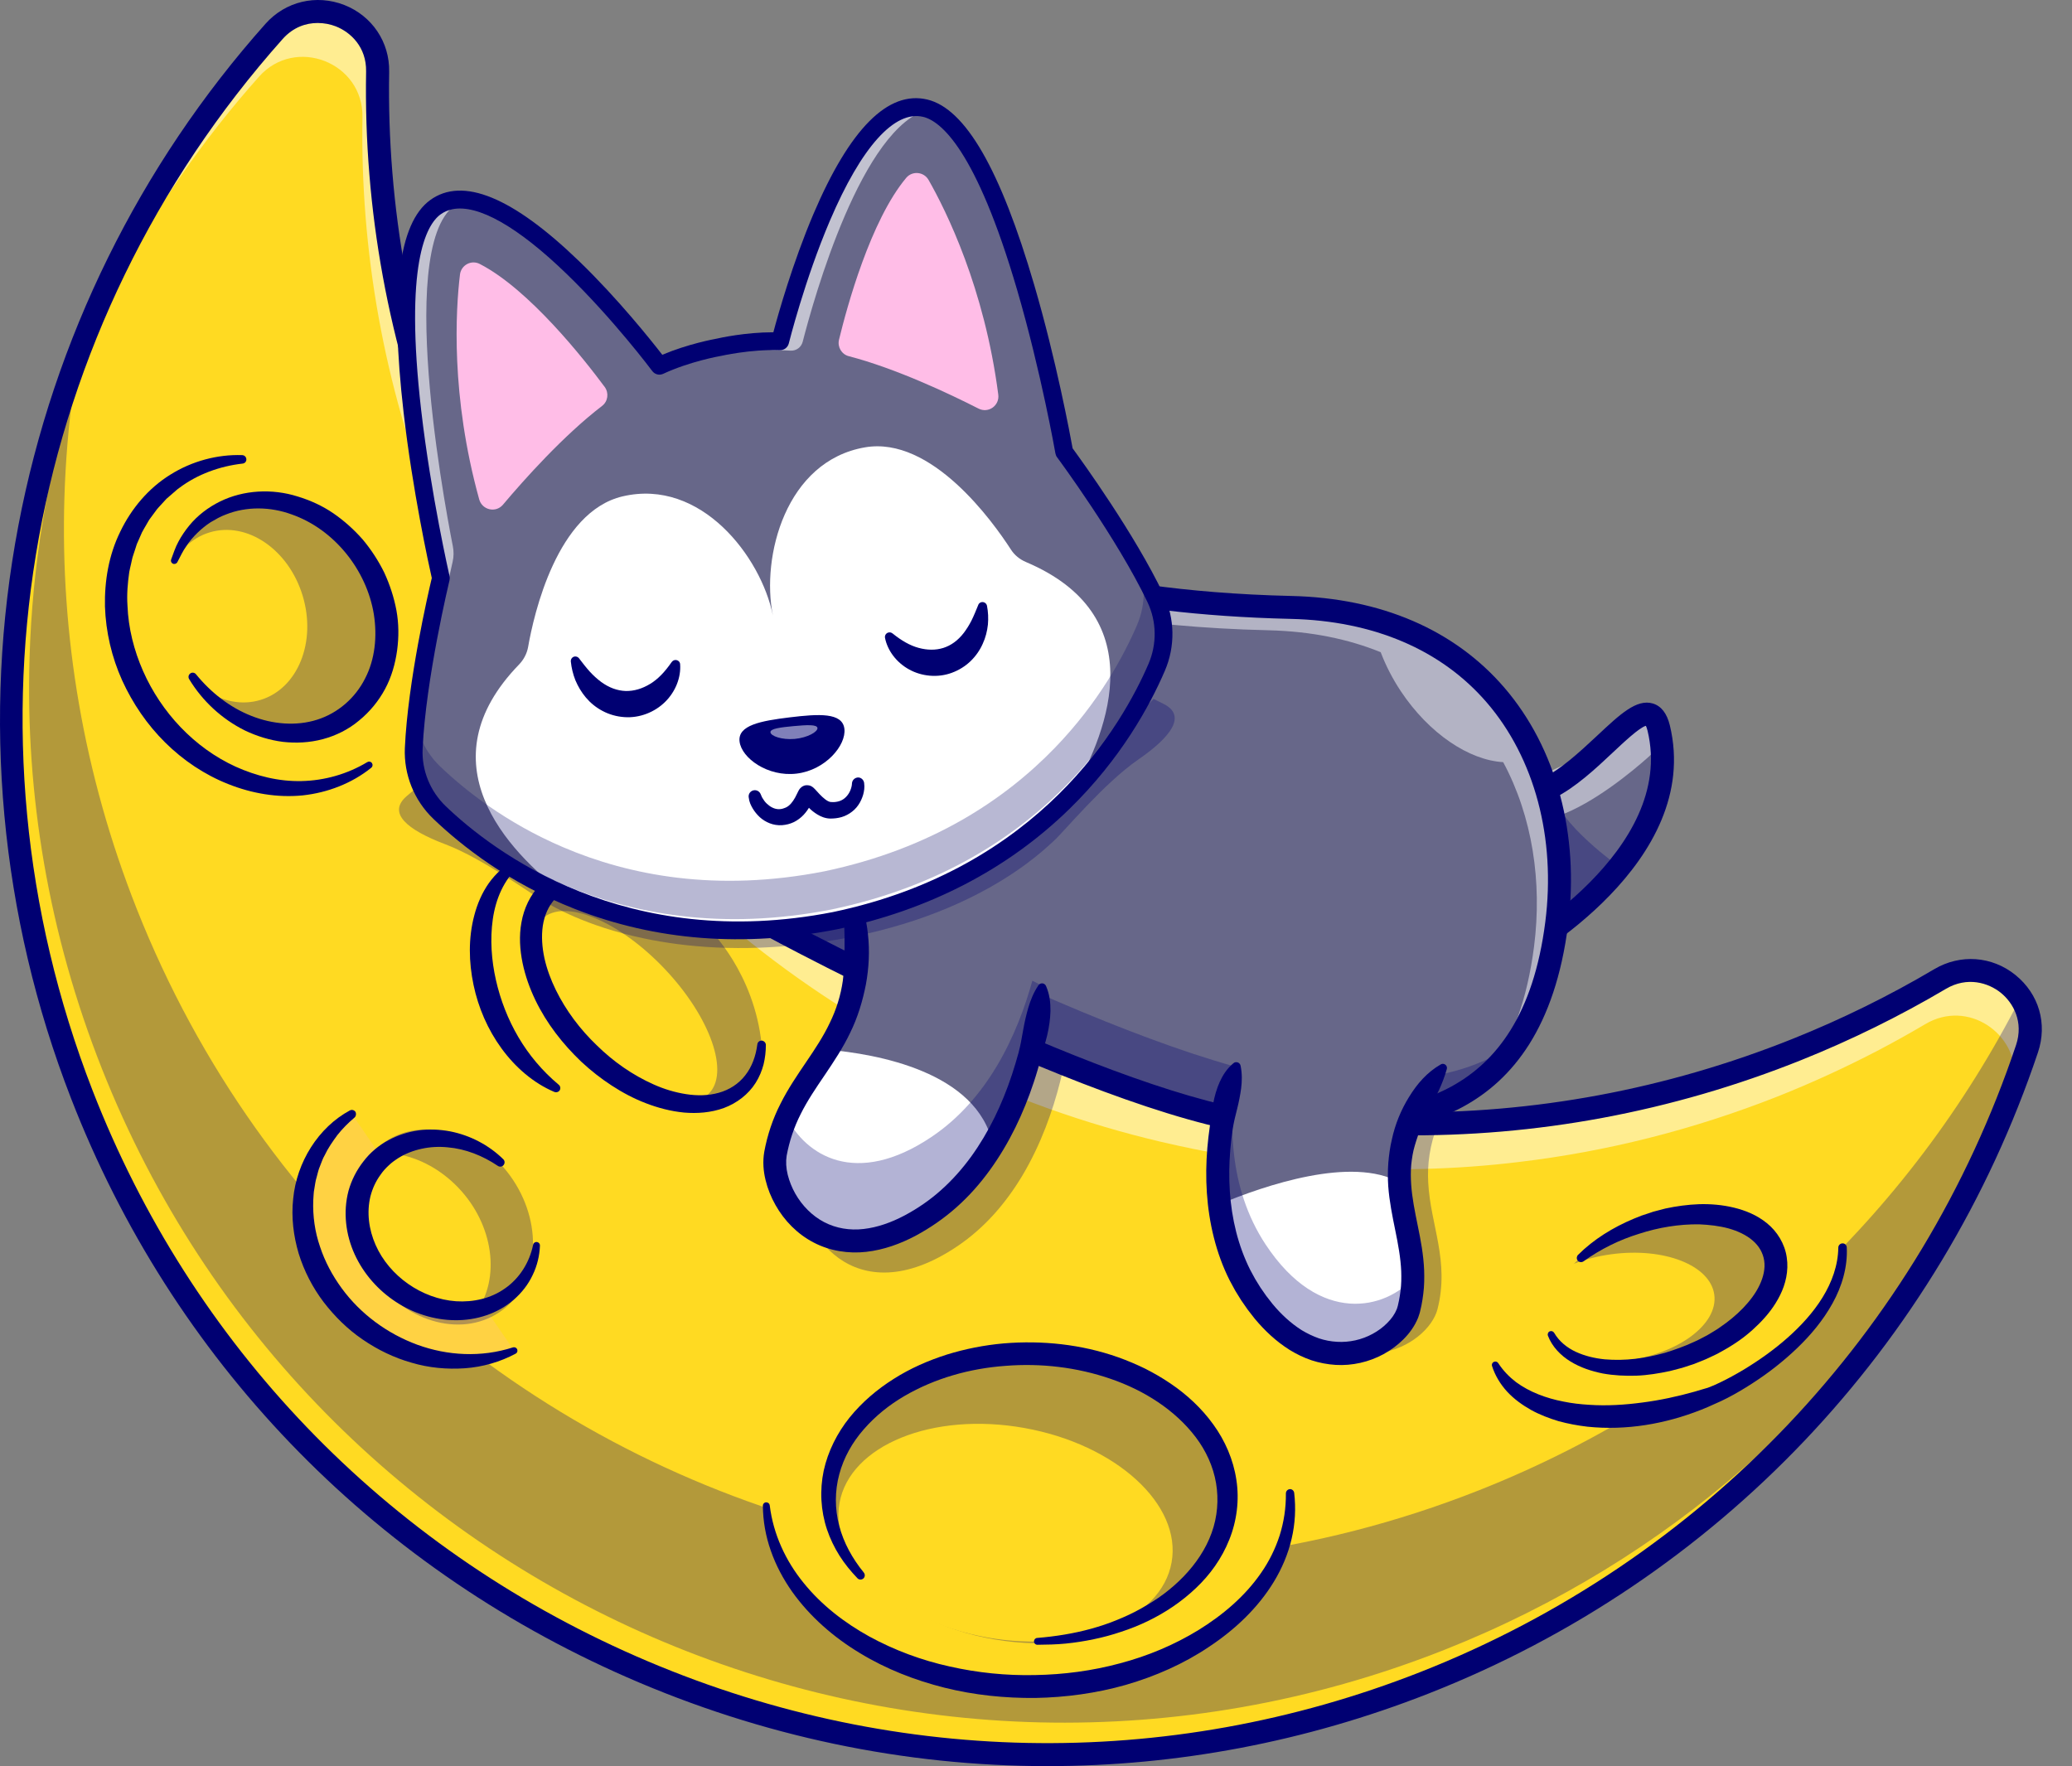<svg width="61" height="52" viewBox="0 0 61 52" fill="none" xmlns="http://www.w3.org/2000/svg">
<rect x="0" y="0" width="61" height="52" fill="#808080" stroke="none"/>
<path d="M43.914 23.273C44.29 24.757 44.526 26.449 44.43 28.255C45.592 27.528 49.636 24.726 48.835 21.427C48.434 19.771 45.85 23.677 43.914 23.273Z" fill="#676789"/>
<g opacity="0.5">
<path d="M48.659 22.17C48.659 22.17 44.923 25.708 44.039 23.381C44.039 23.381 47.67 21.994 48.354 21.039C48.352 21.039 48.584 21.302 48.659 22.17Z" fill="white"/>
</g>
<path d="M44.564 28.466C44.445 28.466 44.328 28.403 44.267 28.29C44.177 28.127 44.238 27.92 44.401 27.83C44.451 27.803 49.364 25.058 48.503 21.51C48.484 21.437 48.467 21.393 48.455 21.37C48.262 21.422 47.798 21.859 47.484 22.154C46.479 23.099 45.101 24.393 43.797 23.381C43.648 23.266 43.623 23.053 43.736 22.907C43.851 22.758 44.064 22.733 44.21 22.846C44.996 23.454 45.908 22.706 47.02 21.661C47.694 21.029 48.181 20.571 48.66 20.713C48.906 20.787 49.073 21.002 49.159 21.351C50.142 25.401 44.946 28.303 44.725 28.424C44.675 28.451 44.62 28.466 44.564 28.466Z" fill="#000072"/>
<g opacity="0.3">
<path d="M47.459 25.359C47.459 25.359 45.128 23.626 45.925 23.007C45.925 23.007 44.551 23.917 43.744 22.984L44.536 27.891C44.539 27.891 46.679 26.714 47.459 25.359Z" fill="#000072"/>
</g>
<path d="M59.671 30.885C56.913 39.099 50.683 46.086 41.998 49.523C26.36 55.708 8.664 48.043 2.48 32.403C0.907 28.43 0.23 24.324 0.351 20.308C0.489 15.656 1.698 11.125 3.828 7.061C4.982 4.859 6.404 2.794 8.072 0.92C9.145 -0.284 11.146 0.5 11.118 2.112C11.052 6.009 11.735 9.982 13.257 13.831C13.711 14.974 14.223 16.076 14.794 17.132C16.301 19.925 18.204 22.405 20.401 24.527C22.011 26.082 23.78 27.445 25.668 28.599C25.762 28.656 25.854 28.715 25.948 28.769C25.992 28.796 26.036 28.821 26.08 28.846C26.142 28.884 26.203 28.919 26.266 28.955C26.56 29.126 26.859 29.294 27.16 29.455C28.503 30.176 29.899 30.795 31.334 31.309C32.416 31.696 33.523 32.022 34.645 32.285C34.95 32.356 35.256 32.423 35.563 32.486C36 32.574 36.439 32.653 36.88 32.722C38.674 33.005 40.499 33.126 42.337 33.08C43.278 33.057 44.223 32.99 45.168 32.875C47.718 32.572 50.273 31.936 52.776 30.947C53.779 30.55 54.754 30.103 55.69 29.616C56.18 29.36 56.66 29.093 57.131 28.815C58.525 27.991 60.188 29.35 59.671 30.885Z" fill="#FFDA22"/>
<g opacity="0.5">
<path d="M57.133 28.707C56.663 28.986 56.182 29.253 55.693 29.508C54.756 29.997 53.782 30.443 52.778 30.84C50.276 31.831 47.721 32.465 45.17 32.768C44.225 32.881 43.28 32.95 42.339 32.973C40.501 33.019 38.674 32.897 36.882 32.615C36.441 32.546 36.002 32.469 35.565 32.379C35.258 32.316 34.953 32.249 34.647 32.178C33.525 31.915 32.419 31.588 31.336 31.202C29.901 30.689 28.505 30.069 27.163 29.347C26.862 29.186 26.563 29.019 26.268 28.848C26.205 28.812 26.145 28.776 26.082 28.739C26.038 28.714 25.994 28.687 25.95 28.662C25.856 28.605 25.762 28.549 25.67 28.492C23.782 27.338 22.013 25.975 20.403 24.419C18.202 22.297 16.301 19.818 14.792 17.025C14.221 15.969 13.707 14.867 13.255 13.723C11.733 9.874 11.05 5.9 11.116 2.003C11.146 0.391 9.145 -0.393 8.07 0.811C6.4 2.684 4.978 4.75 3.826 6.952C2.839 8.837 2.053 10.823 1.476 12.874C1.992 11.334 2.628 9.837 3.381 8.398C4.535 6.195 5.956 4.131 7.625 2.258C8.697 1.054 10.698 1.838 10.671 3.45C10.604 7.347 11.288 11.319 12.81 15.168C13.264 16.312 13.776 17.413 14.347 18.469C15.854 21.262 17.756 23.742 19.954 25.864C21.564 27.42 23.332 28.783 25.22 29.937C25.314 29.993 25.406 30.052 25.5 30.106C25.544 30.133 25.588 30.159 25.632 30.184C25.695 30.221 25.756 30.257 25.818 30.292C26.113 30.464 26.412 30.631 26.713 30.792C28.055 31.513 29.452 32.132 30.886 32.646C31.969 33.033 33.075 33.359 34.198 33.623C34.503 33.694 34.808 33.761 35.116 33.824C35.553 33.913 35.992 33.991 36.433 34.06C38.227 34.342 40.052 34.463 41.89 34.417C42.831 34.394 43.776 34.327 44.721 34.212C47.271 33.909 49.826 33.274 52.329 32.285C53.332 31.887 54.306 31.44 55.243 30.953C55.732 30.698 56.213 30.43 56.684 30.152C57.936 29.41 59.406 30.434 59.314 31.764C59.437 31.436 59.556 31.108 59.667 30.775C60.188 29.241 58.526 27.882 57.133 28.707Z" fill="white"/>
</g>
<g opacity="0.3">
<path d="M22.423 30.76C22.473 31.268 22.212 31.713 21.869 32.033C20.838 32.989 18.731 32.455 17.165 30.841C15.597 29.227 15.164 27.143 16.195 26.185C17.226 25.23 19.333 25.763 20.899 27.377C20.897 27.377 22.21 28.646 22.423 30.76Z" fill="#000072"/>
</g>
<g opacity="0.3">
<path d="M59.485 29.374C56.236 35.761 50.733 41.034 43.545 43.877C41.108 44.841 38.62 45.468 36.134 45.782C36.194 45.621 36.243 45.456 36.276 45.284C36.738 42.949 34.465 40.661 31.2 40.176C27.932 39.691 24.911 41.193 24.447 43.53C24.349 44.023 24.374 44.515 24.503 44.985C15.501 42.579 7.715 36.087 4.025 26.758C2.452 22.784 1.775 18.677 1.896 14.661C1.928 13.589 2.018 12.525 2.16 11.469C1.39 14.015 0.949 16.671 0.87 19.365C0.748 23.382 1.426 27.488 2.998 31.46C9.182 47.099 26.878 54.763 42.517 48.579C49.159 45.951 54.359 41.249 57.675 35.508C58.465 34.023 59.132 32.476 59.667 30.881C59.859 30.325 59.759 29.788 59.485 29.374Z" fill="#000072"/>
</g>
<path d="M30.838 52C26.634 52 22.431 51.126 18.453 49.382C10.88 46.064 5.07 40.014 2.093 32.343C0.002 26.959 -0.535 21.128 0.54 15.479C1.585 9.981 4.102 4.869 7.819 0.698C8.405 0.041 9.312 -0.174 10.134 0.146C10.953 0.466 11.474 1.239 11.457 2.115C11.388 6.096 12.103 10.006 13.586 13.74C16.552 21.214 22.273 27.085 29.692 30.275C37.114 33.466 45.314 33.575 52.78 30.585C54.221 30.008 55.622 29.318 56.947 28.534C57.71 28.082 58.647 28.149 59.335 28.707C60.027 29.268 60.282 30.14 59.998 30.986C57.091 39.644 50.556 46.524 42.063 49.861C38.43 51.289 34.633 52 30.838 52ZM9.352 0.677C9.005 0.677 8.631 0.802 8.323 1.147C0.755 9.642 -1.39 21.503 2.722 32.098C5.635 39.6 11.317 45.519 18.725 48.764C26.128 52.008 34.33 52.173 41.815 49.23C50.119 45.964 56.512 39.236 59.353 30.769C59.581 30.087 59.272 29.529 58.906 29.232C58.536 28.933 57.915 28.745 57.288 29.115C55.933 29.916 54.501 30.622 53.029 31.212C45.396 34.271 37.012 34.16 29.423 30.896C21.836 27.635 15.986 21.63 12.954 13.989C11.438 10.171 10.707 6.174 10.778 2.103C10.79 1.386 10.324 0.947 9.883 0.775C9.728 0.715 9.544 0.677 9.352 0.677Z" fill="#000072"/>
<g opacity="0.3">
<path d="M10.058 21.005C11.405 20.111 11.648 18.107 10.6 16.528C9.553 14.949 7.611 14.394 6.264 15.288C4.918 16.182 4.675 18.186 5.723 19.765C6.77 21.344 8.711 21.899 10.058 21.005Z" fill="#000072"/>
</g>
<path d="M20.854 32.212C21.495 31.605 20.922 29.957 19.572 28.531C18.223 27.105 16.609 26.442 15.967 27.049C15.326 27.656 15.899 29.304 17.249 30.73C18.598 32.156 20.212 32.819 20.854 32.212Z" fill="#FFDA22"/>
<path d="M22.547 30.767C22.547 30.955 22.526 31.147 22.48 31.337C22.431 31.526 22.354 31.712 22.247 31.881C22.034 32.222 21.689 32.483 21.311 32.623C20.93 32.761 20.525 32.79 20.138 32.757C19.749 32.719 19.375 32.621 19.017 32.483C18.66 32.347 18.323 32.167 18.006 31.96C17.688 31.753 17.391 31.519 17.113 31.26C16.567 30.739 16.093 30.135 15.76 29.443C15.595 29.098 15.463 28.732 15.384 28.35C15.306 27.967 15.277 27.561 15.352 27.156C15.423 26.752 15.607 26.347 15.911 26.042C16.209 25.734 16.615 25.55 17.015 25.483C17.416 25.416 17.815 25.442 18.187 25.529C18.562 25.615 18.917 25.753 19.25 25.924C19.914 26.274 20.493 26.752 20.968 27.308C21.004 27.35 20.999 27.415 20.958 27.451C20.918 27.484 20.861 27.482 20.824 27.449C20.295 26.976 19.707 26.575 19.07 26.307C18.752 26.173 18.424 26.069 18.091 26.019C17.761 25.966 17.426 25.962 17.121 26.031C16.814 26.098 16.544 26.249 16.345 26.462C16.145 26.675 16.026 26.955 15.98 27.261C15.936 27.566 15.959 27.892 16.028 28.212C16.099 28.532 16.216 28.847 16.364 29.148C16.661 29.753 17.077 30.307 17.571 30.779C18.058 31.258 18.626 31.655 19.243 31.929C19.55 32.067 19.875 32.165 20.201 32.215C20.527 32.266 20.857 32.261 21.163 32.174C21.466 32.09 21.742 31.916 21.938 31.663C22.137 31.413 22.252 31.091 22.296 30.75V30.748C22.304 30.679 22.367 30.631 22.436 30.639C22.5 30.652 22.547 30.706 22.547 30.767Z" fill="#000072"/>
<path d="M16.32 32.15C15.699 31.887 15.164 31.418 14.763 30.866C14.359 30.312 14.081 29.668 13.941 28.999C13.801 28.33 13.784 27.624 13.964 26.948C14.052 26.612 14.192 26.284 14.395 25.997C14.6 25.713 14.867 25.468 15.179 25.322C15.229 25.299 15.29 25.32 15.315 25.372C15.333 25.414 15.323 25.462 15.29 25.491L15.287 25.493C14.825 25.909 14.593 26.476 14.508 27.065C14.424 27.657 14.468 28.268 14.6 28.855C14.733 29.445 14.955 30.015 15.262 30.538C15.57 31.061 15.965 31.533 16.448 31.937L16.45 31.939C16.504 31.983 16.511 32.064 16.467 32.117C16.431 32.158 16.37 32.171 16.32 32.15Z" fill="#000072"/>
<path d="M7.669 20.608C8.769 20.274 9.324 18.898 8.909 17.536C8.495 16.174 7.268 15.341 6.169 15.676C5.07 16.01 4.514 17.385 4.929 18.747C5.343 20.11 6.57 20.943 7.669 20.608Z" fill="#FFDA22"/>
<path d="M10.364 32.805C10.128 32.964 9.912 33.156 9.72 33.377C8.363 34.946 8.746 37.45 10.577 38.97C11.953 40.112 13.753 40.375 15.137 39.769" fill="#FFD243"/>
<path d="M10.435 32.906C10.249 33.063 10.082 33.232 9.933 33.419C9.793 33.611 9.657 33.803 9.559 34.014C9.498 34.115 9.465 34.228 9.421 34.334C9.373 34.439 9.352 34.556 9.321 34.664C9.285 34.773 9.275 34.89 9.254 35.003C9.229 35.116 9.233 35.233 9.222 35.346C9.206 35.806 9.27 36.268 9.421 36.705C9.565 37.144 9.787 37.558 10.061 37.932C10.611 38.685 11.399 39.266 12.283 39.592C13.17 39.916 14.165 39.973 15.099 39.672H15.101C15.154 39.655 15.212 39.684 15.229 39.737C15.244 39.785 15.223 39.835 15.181 39.856C14.725 40.1 14.209 40.249 13.684 40.286C13.159 40.322 12.622 40.274 12.114 40.121C11.602 39.977 11.117 39.741 10.678 39.44C10.236 39.139 9.85 38.758 9.525 38.334C9.201 37.905 8.951 37.42 8.792 36.904C8.639 36.387 8.572 35.837 8.631 35.298C8.733 34.217 9.373 33.193 10.299 32.695C10.36 32.662 10.437 32.685 10.47 32.745C10.493 32.804 10.479 32.869 10.435 32.906Z" fill="#000072"/>
<path d="M45.373 36.708C46.004 36.164 46.809 35.681 47.737 35.32C50.522 34.23 53.37 34.642 54.099 36.24C54.829 37.837 53.163 40.013 50.378 41.103C47.593 42.192 44.745 41.78 44.016 40.183" fill="#FFDA22"/>
<path d="M54.369 36.727C54.398 37.301 54.227 37.876 53.951 38.372C53.675 38.872 53.309 39.309 52.904 39.697C52.498 40.086 52.055 40.431 51.584 40.734C51.348 40.887 51.108 41.029 50.857 41.159C50.731 41.224 50.602 41.286 50.466 41.343C50.338 41.401 50.211 41.46 50.077 41.51C49.029 41.924 47.88 42.125 46.734 42.006C46.447 41.972 46.163 41.92 45.883 41.843C45.605 41.759 45.329 41.654 45.072 41.512C44.817 41.368 44.572 41.192 44.371 40.975C44.171 40.757 44.014 40.498 43.926 40.22C43.909 40.166 43.939 40.109 43.993 40.093C44.037 40.078 44.085 40.097 44.108 40.134L44.11 40.136C44.252 40.356 44.432 40.54 44.631 40.693C44.834 40.841 45.057 40.962 45.291 41.054C45.526 41.148 45.772 41.217 46.025 41.266C46.276 41.318 46.533 41.347 46.79 41.362C47.307 41.397 47.83 41.364 48.348 41.295C48.868 41.228 49.385 41.117 49.895 40.973C50.023 40.937 50.148 40.895 50.278 40.86C50.395 40.818 50.514 40.764 50.633 40.707C50.869 40.594 51.103 40.465 51.331 40.329C51.787 40.053 52.224 39.743 52.621 39.392C53.019 39.039 53.38 38.648 53.656 38.2C53.93 37.757 54.114 37.253 54.12 36.733C54.12 36.664 54.179 36.607 54.248 36.609C54.313 36.607 54.367 36.662 54.369 36.727Z" fill="#000072"/>
<path d="M36.744 41.186C37.466 41.988 37.911 42.935 37.978 43.96C38.097 45.814 36.945 47.389 35.076 48.459C33.849 49.162 32.314 49.601 30.629 49.651C26.372 49.783 22.759 47.399 22.561 44.326C22.488 43.182 22.895 42.105 23.659 41.196C24.944 39.663 27.238 38.716 29.912 38.633" fill="#FFDA22"/>
<path d="M38.101 43.955C38.154 44.402 38.13 44.862 38.026 45.305C37.923 45.751 37.742 46.177 37.505 46.568C37.029 47.352 36.347 47.988 35.597 48.485C34.848 48.991 34.008 49.357 33.144 49.608C32.276 49.855 31.378 49.976 30.481 49.993C29.582 50.001 28.68 49.909 27.807 49.691C26.935 49.472 26.086 49.142 25.314 48.671C24.543 48.207 23.845 47.601 23.318 46.861C23.058 46.491 22.841 46.085 22.693 45.658C22.542 45.232 22.463 44.782 22.459 44.335C22.459 44.279 22.502 44.233 22.559 44.233C22.611 44.233 22.655 44.27 22.661 44.32V44.322C22.764 45.169 23.13 45.958 23.659 46.606C24.185 47.258 24.863 47.781 25.597 48.186C26.335 48.588 27.133 48.885 27.957 49.066C28.779 49.252 29.625 49.338 30.47 49.319C31.315 49.305 32.157 49.194 32.971 48.974C33.786 48.759 34.566 48.433 35.283 47.994C35.996 47.553 36.648 47.003 37.121 46.319C37.359 45.98 37.545 45.604 37.673 45.209C37.798 44.812 37.861 44.394 37.857 43.971C37.857 43.902 37.911 43.846 37.98 43.844C38.041 43.844 38.093 43.892 38.101 43.955Z" fill="#000072"/>
<path d="M5.77 19.852C6.212 20.395 6.772 20.832 7.403 21.079C8.028 21.328 8.725 21.384 9.337 21.19C9.95 20.997 10.46 20.548 10.746 19.981C11.043 19.413 11.108 18.731 11.006 18.085C10.794 16.787 9.845 15.587 8.587 15.146C7.964 14.918 7.263 14.903 6.646 15.15C6.49 15.206 6.345 15.292 6.201 15.376C6.061 15.467 5.929 15.574 5.808 15.693C5.687 15.812 5.578 15.944 5.482 16.086C5.38 16.226 5.311 16.385 5.227 16.54L5.221 16.552C5.193 16.601 5.133 16.619 5.085 16.594C5.039 16.569 5.02 16.517 5.039 16.471C5.106 16.297 5.16 16.116 5.252 15.95C5.34 15.783 5.449 15.624 5.57 15.476C5.812 15.179 6.128 14.938 6.475 14.767C7.175 14.422 8.018 14.382 8.76 14.617C9.132 14.729 9.492 14.893 9.812 15.112C10.132 15.332 10.422 15.593 10.68 15.886C10.928 16.183 11.142 16.511 11.313 16.86C11.476 17.213 11.599 17.587 11.671 17.972C11.742 18.359 11.744 18.758 11.691 19.149C11.637 19.54 11.528 19.931 11.336 20.287C11.146 20.642 10.884 20.96 10.571 21.215C10.261 21.476 9.891 21.66 9.505 21.763C9.116 21.867 8.714 21.886 8.325 21.842C7.936 21.792 7.562 21.675 7.215 21.51C6.525 21.169 5.952 20.631 5.568 19.994C5.532 19.935 5.551 19.858 5.612 19.822C5.662 19.791 5.731 19.804 5.77 19.852Z" fill="#000072"/>
<path d="M7.144 13.649C6.463 13.727 5.812 13.965 5.281 14.364C5.212 14.41 5.154 14.469 5.089 14.523L4.903 14.684L4.736 14.866C4.681 14.927 4.623 14.985 4.577 15.054L4.43 15.253C4.378 15.316 4.345 15.393 4.301 15.462C4.261 15.533 4.217 15.602 4.18 15.675L4.081 15.901L4.031 16.014C4.016 16.052 4.006 16.091 3.993 16.131L3.916 16.365C3.889 16.442 3.878 16.524 3.858 16.604C3.841 16.685 3.818 16.762 3.805 16.844C3.759 17.17 3.73 17.5 3.753 17.831C3.778 18.491 3.943 19.146 4.211 19.756C4.748 20.973 5.718 22.016 6.937 22.573C7.544 22.846 8.208 23.014 8.882 22.997C9.553 22.982 10.222 22.794 10.813 22.439H10.816C10.864 22.409 10.926 22.426 10.954 22.474C10.981 22.518 10.968 22.575 10.931 22.604C10.364 23.062 9.647 23.34 8.907 23.419C8.164 23.492 7.41 23.361 6.718 23.085C6.024 22.811 5.392 22.386 4.863 21.862C4.332 21.337 3.906 20.712 3.596 20.032C3.289 19.351 3.115 18.606 3.09 17.856C3.074 17.105 3.203 16.34 3.538 15.659C3.864 14.977 4.372 14.373 5.014 13.976C5.651 13.576 6.402 13.375 7.132 13.4C7.201 13.403 7.255 13.461 7.253 13.53C7.253 13.593 7.205 13.643 7.144 13.649Z" fill="#000072"/>
<g opacity="0.3">
<path d="M14.691 38.643C15.842 37.879 16.028 36.132 15.105 34.742C14.183 33.352 12.501 32.844 11.35 33.608C10.198 34.373 10.012 36.119 10.935 37.509C11.857 38.9 13.539 39.407 14.691 38.643Z" fill="#000072"/>
</g>
<path d="M14.131 38.458C13.318 38.824 12.248 38.629 11.413 37.881C10.305 36.883 10.04 35.282 10.822 34.301C10.932 34.163 11.058 34.044 11.196 33.946C11.902 33.929 12.662 34.209 13.297 34.78C14.424 35.792 14.761 37.373 14.131 38.458Z" fill="#FFDA22"/>
<path d="M14.658 34.328C14.209 34.025 13.7 33.825 13.182 33.781C12.925 33.755 12.666 33.768 12.419 33.822C12.172 33.875 11.938 33.965 11.731 34.094C11.681 34.13 11.629 34.159 11.581 34.197C11.532 34.234 11.486 34.272 11.443 34.314C11.355 34.395 11.273 34.485 11.206 34.584C11.064 34.776 10.964 34.995 10.905 35.227C10.792 35.694 10.857 36.202 11.058 36.655C11.459 37.567 12.413 38.242 13.427 38.313C13.931 38.345 14.451 38.232 14.867 37.935C15.287 37.644 15.588 37.178 15.695 36.649C15.706 36.595 15.76 36.559 15.814 36.57C15.864 36.58 15.898 36.624 15.896 36.672C15.885 36.967 15.816 37.266 15.682 37.54C15.553 37.816 15.361 38.062 15.126 38.267C14.656 38.677 14.023 38.878 13.404 38.871C12.155 38.863 10.968 38.081 10.441 36.931C10.18 36.358 10.094 35.689 10.261 35.058C10.349 34.744 10.5 34.45 10.7 34.195C10.895 33.937 11.152 33.722 11.432 33.574C11.712 33.421 12.02 33.323 12.329 33.281C12.638 33.241 12.95 33.254 13.249 33.31C13.847 33.427 14.399 33.72 14.817 34.132C14.867 34.18 14.867 34.259 14.819 34.31C14.777 34.356 14.708 34.362 14.658 34.328Z" fill="#000072"/>
<g opacity="0.3">
<path d="M36.108 44.668C36.332 42.327 33.903 40.178 30.683 39.87C27.462 39.561 24.67 41.209 24.445 43.55C24.221 45.891 26.65 48.039 29.87 48.348C33.091 48.657 35.883 47.009 36.108 44.668Z" fill="#000072"/>
</g>
<path d="M34.492 46.001C34.796 44.298 32.854 42.526 30.155 42.044C27.455 41.561 25.02 42.55 24.715 44.253C24.411 45.956 26.353 47.727 29.052 48.21C31.752 48.693 34.187 47.703 34.492 46.001Z" fill="#FFDA22"/>
<path d="M25.245 46.47C25.051 46.267 24.869 46.048 24.716 45.805C24.564 45.565 24.438 45.303 24.346 45.03C24.162 44.48 24.129 43.876 24.25 43.301C24.376 42.726 24.65 42.188 25.013 41.735C25.379 41.283 25.827 40.903 26.314 40.597C26.799 40.288 27.328 40.058 27.871 39.884C28.417 39.715 28.98 39.604 29.546 39.554C30.679 39.46 31.835 39.579 32.918 39.962C33.188 40.058 33.454 40.171 33.711 40.296C33.968 40.426 34.217 40.57 34.457 40.733C34.936 41.057 35.373 41.459 35.718 41.938C36.065 42.414 36.312 42.979 36.399 43.572C36.491 44.164 36.412 44.783 36.19 45.333C35.971 45.885 35.622 46.37 35.201 46.765C34.783 47.162 34.304 47.482 33.794 47.729C33.539 47.852 33.278 47.957 33.01 48.044C32.745 48.134 32.473 48.208 32.199 48.264C31.925 48.322 31.649 48.364 31.373 48.392C31.097 48.419 30.819 48.425 30.541 48.427C30.485 48.427 30.441 48.383 30.441 48.327C30.441 48.274 30.481 48.23 30.533 48.226H30.535C31.074 48.182 31.608 48.097 32.124 47.955C32.381 47.883 32.636 47.8 32.883 47.697C33.13 47.597 33.37 47.486 33.6 47.355C33.83 47.225 34.054 47.087 34.265 46.928C34.474 46.771 34.67 46.598 34.85 46.412C35.208 46.039 35.5 45.607 35.67 45.134C35.841 44.664 35.883 44.156 35.801 43.669C35.718 43.181 35.507 42.717 35.203 42.316C34.593 41.511 33.679 40.934 32.697 40.597C31.712 40.257 30.648 40.131 29.6 40.215C28.555 40.29 27.52 40.581 26.623 41.105C26.174 41.367 25.768 41.695 25.431 42.082C25.093 42.466 24.838 42.918 24.708 43.409C24.576 43.897 24.574 44.423 24.706 44.921C24.836 45.421 25.095 45.891 25.431 46.301V46.303C25.475 46.357 25.467 46.435 25.415 46.478C25.363 46.52 25.289 46.516 25.245 46.47Z" fill="#000072"/>
<g opacity="0.3">
<path d="M50.6 39.543C49.807 39.964 48.942 40.194 48.158 40.231C47.238 40.275 46.429 40.056 45.979 39.571C45.147 38.672 45.864 37.202 47.583 36.288C49.222 35.414 51.181 35.364 52.082 36.144C52.126 36.182 52.166 36.219 52.203 36.261C53.035 37.158 52.318 38.63 50.6 39.543Z" fill="#000072"/>
</g>
<path d="M47.864 40.066C49.419 39.858 50.585 38.987 50.469 38.121C50.353 37.255 48.999 36.721 47.445 36.928C45.891 37.136 44.724 38.007 44.84 38.873C44.956 39.74 46.31 40.274 47.864 40.066Z" fill="#FFDA22"/>
<path d="M46.458 36.947C46.92 36.487 47.489 36.138 48.093 35.885L48.321 35.793L48.555 35.716L48.672 35.676L48.791 35.645L49.032 35.582C49.356 35.513 49.686 35.467 50.023 35.455C50.359 35.446 50.702 35.473 51.041 35.555C51.379 35.636 51.722 35.772 52.019 36.015C52.316 36.253 52.546 36.621 52.602 37.02C52.663 37.42 52.567 37.811 52.406 38.133C52.245 38.459 52.026 38.735 51.783 38.977C51.54 39.222 51.275 39.433 50.991 39.609C50.85 39.703 50.702 39.778 50.558 39.86C50.407 39.929 50.261 40.008 50.104 40.067L49.874 40.159L49.638 40.236L49.521 40.274L49.402 40.305L49.161 40.368C48.837 40.437 48.511 40.491 48.178 40.504C47.846 40.514 47.514 40.499 47.183 40.439C46.855 40.372 46.529 40.267 46.238 40.088C45.948 39.912 45.693 39.649 45.571 39.327C45.553 39.274 45.578 39.216 45.63 39.197C45.678 39.18 45.728 39.199 45.753 39.241L45.755 39.243C45.902 39.496 46.134 39.682 46.395 39.803C46.659 39.925 46.949 39.993 47.244 40.023C47.541 40.048 47.84 40.042 48.139 40.008C48.436 39.973 48.73 39.91 49.021 39.83C49.307 39.74 49.592 39.64 49.864 39.513C50.002 39.456 50.131 39.379 50.265 39.312C50.391 39.233 50.524 39.163 50.641 39.076C50.886 38.91 51.114 38.722 51.315 38.515C51.513 38.308 51.687 38.081 51.802 37.838C51.917 37.596 51.973 37.345 51.938 37.117C51.904 36.891 51.787 36.684 51.597 36.523C51.409 36.36 51.156 36.243 50.884 36.167C50.612 36.094 50.322 36.061 50.027 36.048C49.437 36.04 48.833 36.138 48.256 36.326C47.675 36.504 47.121 36.778 46.621 37.136L46.619 37.138C46.562 37.177 46.485 37.165 46.443 37.108C46.408 37.058 46.416 36.989 46.458 36.947Z" fill="#000072"/>
<path d="M45.831 27.193C45.055 33.285 40.65 33.059 38.235 33.153C36.395 33.226 33.305 32.166 30.349 30.92C28.739 30.241 27.169 29.505 25.86 28.867C25.63 28.754 25.406 28.646 25.193 28.539C23.581 27.736 22.507 27.153 22.507 27.153L28.434 16.164C28.434 16.164 29.87 16.933 33.01 17.45C34.357 17.669 36.015 17.843 38.009 17.889C44.001 18.029 46.401 22.71 45.831 27.193Z" fill="#676789"/>
<g opacity="0.5">
<path d="M45.199 22.235C44.363 20.314 42.776 18.758 40.372 18.106C39.659 17.913 38.873 17.798 38.011 17.779C36.017 17.733 34.359 17.56 33.013 17.34C29.872 16.826 28.436 16.055 28.436 16.055L27.966 16.927C28.455 17.148 29.87 17.71 32.346 18.118C33.692 18.338 35.35 18.511 37.344 18.557C38.603 18.587 39.701 18.817 40.648 19.203C40.794 19.588 40.991 19.975 41.239 20.349C42.074 21.605 43.255 22.383 44.254 22.44C45.116 24.045 45.404 25.969 45.164 27.859C44.963 29.435 44.518 30.589 43.928 31.434C44.846 30.564 45.559 29.209 45.831 27.081C46.044 25.411 45.843 23.713 45.199 22.235Z" fill="white"/>
</g>
<g opacity="0.3">
<path d="M44.666 30.667C42.987 33.191 40.052 33.08 38.237 33.153C33.882 33.325 22.511 27.153 22.511 27.153L28.438 16.164C28.438 16.164 28.572 16.235 28.848 16.35L23.701 25.894C23.701 25.894 35.07 32.066 39.427 31.892C40.863 31.838 43.004 31.895 44.666 30.667Z" fill="#000072"/>
</g>
<path d="M38.055 33.491C33.535 33.491 22.81 27.698 22.348 27.447L22.051 27.286L28.3 15.703L28.597 15.862C28.626 15.879 31.557 17.399 38.02 17.547C40.654 17.608 42.822 18.542 44.288 20.246C45.82 22.027 46.504 24.572 46.165 27.229C45.396 33.267 41.187 33.395 38.67 33.472C38.524 33.476 38.381 33.48 38.248 33.487C38.185 33.489 38.122 33.491 38.055 33.491ZM22.969 27.01C24.783 27.971 34.399 32.96 38.222 32.809C38.361 32.803 38.503 32.799 38.651 32.795C41.099 32.719 44.8 32.607 45.494 27.143C45.808 24.677 45.18 22.322 43.773 20.687C42.435 19.132 40.439 18.279 38.003 18.222C32.471 18.095 29.496 17.004 28.582 16.602L22.969 27.01Z" fill="#000072"/>
<g opacity="0.3">
<path d="M31.334 31.314C31.298 31.484 31.258 31.662 31.21 31.85C30.999 32.686 30.652 33.687 30.092 34.624C29.621 35.406 29.003 36.142 28.183 36.694C25.11 38.764 23.46 36.163 23.684 34.908C23.924 33.562 24.639 32.778 25.225 31.839C25.565 31.296 25.862 30.698 26 29.907C26.025 29.767 26.044 29.621 26.059 29.468C26.076 29.274 26.084 29.069 26.082 28.852C26.145 28.889 26.205 28.925 26.268 28.96C26.563 29.132 26.862 29.299 27.163 29.46C28.503 30.181 29.897 30.8 31.334 31.314Z" fill="#000072"/>
</g>
<path d="M30.675 29.021C30.675 29.021 30.627 29.828 30.349 30.919C30.138 31.756 29.791 32.757 29.23 33.694C28.76 34.476 28.141 35.212 27.322 35.764C24.248 37.834 22.599 35.233 22.822 33.978C23.063 32.632 23.778 31.848 24.363 30.909C24.704 30.365 25.001 29.767 25.139 28.977C25.164 28.837 25.183 28.691 25.197 28.538C25.256 27.886 25.21 27.11 25.011 26.148L28.722 28.028L30.675 29.021Z" fill="#676789"/>
<path d="M29.23 33.691C28.76 34.475 28.141 35.211 27.322 35.761C24.248 37.831 22.599 35.23 22.822 33.975C23.063 32.629 23.778 31.845 24.363 30.906C25.8 31.032 28.766 31.548 29.23 33.691Z" fill="white"/>
<path d="M25.12 26.126C25.383 26.553 25.503 27.027 25.553 27.512C25.607 27.997 25.582 28.497 25.492 28.986C25.396 29.476 25.25 29.96 25.03 30.406C24.817 30.855 24.545 31.259 24.284 31.648C24.02 32.035 23.767 32.409 23.573 32.8C23.374 33.191 23.238 33.603 23.159 34.029C23.132 34.198 23.142 34.391 23.19 34.585C23.238 34.778 23.314 34.968 23.414 35.145C23.615 35.499 23.91 35.798 24.261 35.982C24.612 36.166 25.018 36.233 25.425 36.185C25.833 36.139 26.243 35.992 26.627 35.789C27.014 35.583 27.38 35.332 27.706 35.039C28.035 34.746 28.329 34.414 28.591 34.054C29.113 33.333 29.504 32.509 29.789 31.65C29.862 31.434 29.924 31.217 29.985 31C30.044 30.78 30.081 30.556 30.121 30.333C30.161 30.109 30.209 29.889 30.274 29.668C30.34 29.448 30.424 29.231 30.568 29.015L30.573 29.009C30.612 28.951 30.69 28.936 30.748 28.974C30.769 28.988 30.784 29.007 30.794 29.028C30.903 29.279 30.928 29.524 30.926 29.766C30.92 30.009 30.884 30.247 30.83 30.479C30.773 30.713 30.702 30.941 30.642 31.173C30.577 31.403 30.512 31.635 30.435 31.863C30.134 32.775 29.715 33.659 29.142 34.451C28.856 34.846 28.53 35.217 28.16 35.545C27.79 35.875 27.382 36.155 26.947 36.389C26.508 36.62 26.023 36.799 25.503 36.858C24.984 36.918 24.428 36.833 23.951 36.582C23.473 36.333 23.088 35.938 22.831 35.48C22.701 35.25 22.601 35.005 22.538 34.744C22.475 34.485 22.45 34.203 22.5 33.912C22.59 33.421 22.751 32.94 22.977 32.499C23.199 32.055 23.473 31.654 23.734 31.269C23.995 30.885 24.244 30.51 24.43 30.115C24.622 29.722 24.752 29.306 24.813 28.875C24.867 28.443 24.867 28.004 24.863 27.558C24.852 27.111 24.831 26.661 24.911 26.174V26.172C24.921 26.107 24.984 26.061 25.049 26.072C25.072 26.078 25.101 26.099 25.12 26.126Z" fill="#000072"/>
<g opacity="0.3">
<path d="M42.32 38.547C42.042 39.639 39.602 41.027 37.673 38.104C37.117 37.261 36.847 36.343 36.745 35.463C36.625 34.441 36.734 33.469 36.88 32.727C38.674 33.009 40.499 33.13 42.337 33.084C42.082 33.726 42.019 34.29 42.047 34.817C42.113 36.076 42.682 37.125 42.32 38.547Z" fill="#000072"/>
</g>
<path d="M41.202 34.811C41.267 36.069 41.836 37.119 41.474 38.541C41.196 39.634 38.756 41.02 36.826 38.097C36.27 37.255 36 36.337 35.898 35.457C35.645 33.282 36.416 31.336 36.416 31.336L42.505 31.399C41.388 32.814 41.154 33.872 41.202 34.811Z" fill="#676789"/>
<path d="M41.474 38.542C41.196 39.636 38.756 41.022 36.826 38.099C36.27 37.256 36 36.339 35.898 35.458C37.248 34.896 39.795 34.03 41.202 34.812C41.267 36.071 41.835 37.12 41.474 38.542Z" fill="white"/>
<path d="M42.594 31.477C42.473 31.914 42.281 32.273 42.101 32.631C42.011 32.811 41.929 32.99 41.852 33.17C41.81 33.26 41.781 33.352 41.743 33.442C41.714 33.534 41.679 33.626 41.654 33.72C41.597 33.906 41.568 34.099 41.547 34.291C41.53 34.483 41.532 34.68 41.545 34.876C41.572 35.272 41.654 35.671 41.739 36.089C41.825 36.505 41.909 36.944 41.927 37.402C41.934 37.63 41.932 37.862 41.902 38.09C41.888 38.205 41.871 38.32 41.848 38.433L41.81 38.602C41.806 38.627 41.794 38.663 41.783 38.698C41.773 38.732 41.762 38.767 41.75 38.796C41.647 39.051 41.493 39.258 41.317 39.434C41.141 39.61 40.943 39.754 40.73 39.871C40.303 40.103 39.809 40.216 39.322 40.187C39.08 40.172 38.84 40.126 38.612 40.051C38.384 39.974 38.168 39.869 37.968 39.746C37.568 39.495 37.23 39.175 36.941 38.828L36.734 38.562L36.542 38.286L36.364 37.998L36.203 37.701C36 37.3 35.846 36.873 35.737 36.44C35.517 35.572 35.471 34.676 35.544 33.8C35.563 33.58 35.588 33.363 35.62 33.145C35.653 32.928 35.676 32.71 35.716 32.493C35.756 32.278 35.816 32.064 35.906 31.861C35.998 31.659 36.117 31.466 36.314 31.303C36.368 31.257 36.45 31.266 36.496 31.32C36.51 31.337 36.519 31.356 36.523 31.377L36.525 31.387C36.571 31.621 36.565 31.834 36.54 32.039C36.513 32.244 36.473 32.445 36.423 32.643C36.372 32.842 36.322 33.041 36.291 33.243C36.26 33.446 36.236 33.649 36.22 33.854C36.151 34.669 36.195 35.491 36.393 36.271C36.492 36.66 36.63 37.038 36.809 37.394L36.952 37.657L37.108 37.91L37.28 38.157L37.464 38.393C37.717 38.698 38.005 38.964 38.325 39.166C38.486 39.263 38.656 39.344 38.829 39.405C39.002 39.463 39.182 39.497 39.364 39.507C39.726 39.528 40.092 39.447 40.41 39.273C40.569 39.187 40.717 39.079 40.84 38.953C40.966 38.83 41.066 38.686 41.12 38.548C41.129 38.531 41.131 38.514 41.137 38.498C41.143 38.481 41.148 38.466 41.154 38.439L41.185 38.297C41.204 38.203 41.219 38.106 41.231 38.01C41.256 37.818 41.258 37.623 41.252 37.429C41.235 37.036 41.162 36.639 41.077 36.225C40.993 35.811 40.903 35.378 40.87 34.924C40.855 34.697 40.855 34.467 40.872 34.237C40.892 34.007 40.922 33.777 40.976 33.553C41.072 33.101 41.248 32.673 41.486 32.292C41.721 31.91 42.015 31.569 42.417 31.339C42.475 31.305 42.548 31.326 42.582 31.383C42.599 31.412 42.603 31.445 42.594 31.475V31.477Z" fill="#000072"/>
<path d="M12.766 22.715C12.789 22.715 12.812 22.713 12.835 22.711C12.835 22.711 12.835 22.711 12.833 22.713C12.829 22.717 12.822 22.721 12.81 22.732C12.795 22.726 12.78 22.721 12.766 22.715Z" fill="#982E20"/>
<path d="M12.816 22.772L12.595 22.689L12.764 22.682C12.785 22.682 12.806 22.68 12.825 22.678L12.906 22.672L12.854 22.739L12.816 22.772Z" fill="#000072"/>
<g opacity="0.3">
<path d="M33.499 22.372C32.502 23.06 31.29 24.523 31.032 24.751C30.773 24.977 28.63 27.199 23.811 27.787C21.806 28.032 20.186 27.889 18.95 27.628C17.217 27.264 16.249 26.664 16.071 26.572C15.766 26.415 14.238 25.282 13.105 24.856C11.971 24.427 11.394 23.932 11.978 23.436C12.07 23.359 12.153 23.288 12.229 23.225C14.746 24.737 19.061 26.781 23.621 26.225C28.181 25.669 31.879 22.65 33.962 20.578C34.049 20.622 34.148 20.67 34.254 20.724C34.938 21.065 34.497 21.684 33.499 22.372Z" fill="#000072"/>
</g>
<g opacity="0.3">
<path d="M30.675 29.019C30.675 29.019 30.627 29.826 30.349 30.918C30.138 31.754 29.791 32.755 29.23 33.692C28.76 34.474 28.141 35.21 27.322 35.762C24.248 37.832 22.599 35.231 22.822 33.976C22.896 33.569 23.013 33.211 23.155 32.885C23.709 34.008 25.191 34.98 27.43 33.47C28.25 32.918 28.869 32.182 29.339 31.401C29.845 30.556 30.177 29.655 30.393 28.875L30.675 29.019Z" fill="#000072"/>
</g>
<g opacity="0.3">
<path d="M41.593 37.639C41.589 37.926 41.555 38.225 41.474 38.541C41.196 39.632 38.756 41.02 36.826 38.097C36.27 37.255 36 36.337 35.898 35.457C35.645 33.28 36.416 31.336 36.416 31.336H36.452C36.312 32.068 36.216 33.011 36.331 33.999C36.433 34.88 36.703 35.797 37.259 36.64C38.862 39.067 40.819 38.522 41.593 37.639Z" fill="#000072"/>
</g>
<path d="M34.051 19.651C33.654 20.571 32.895 21.988 31.566 23.366C30.062 24.922 27.834 26.427 24.576 27.109C21.309 27.748 18.668 27.228 16.68 26.379C14.919 25.628 13.669 24.619 12.946 23.924C12.434 23.433 12.153 22.745 12.185 22.034C12.279 19.931 12.983 17.021 12.983 17.021C12.983 17.021 10.801 7.579 12.818 6.103C13.092 5.902 13.414 5.842 13.767 5.888C15.998 6.183 19.421 10.765 19.421 10.765C20.249 10.381 21.16 10.222 21.16 10.222C21.16 10.222 22.061 10.013 22.973 10.044C22.973 10.044 24.806 2.603 27.238 3.18C29.672 3.755 31.334 13.304 31.334 13.304C31.334 13.304 33.115 15.71 34.02 17.613C34.323 18.256 34.332 18.999 34.051 19.651Z" fill="#676789"/>
<path d="M31.564 23.364C30.061 24.919 27.832 26.424 24.575 27.106C21.307 27.746 18.666 27.225 16.678 26.376C14.87 25.013 12.505 22.431 15.279 19.567C15.417 19.425 15.511 19.247 15.547 19.053C15.716 18.085 16.398 15.066 18.332 14.614C20.64 14.075 22.404 16.395 22.754 18.118C22.404 16.395 23.13 13.571 25.467 13.171C27.426 12.835 29.226 15.352 29.76 16.178C29.866 16.345 30.023 16.471 30.205 16.548C33.878 18.105 32.701 21.405 31.564 23.364Z" fill="white"/>
<path d="M14.807 14.86C15.434 14.116 16.59 12.822 17.725 11.952C17.899 11.818 17.932 11.572 17.803 11.394C17.205 10.587 15.58 8.519 14.123 7.771C13.874 7.643 13.575 7.806 13.542 8.082C13.416 9.125 13.262 11.649 14.108 14.704C14.196 15.019 14.598 15.109 14.807 14.86Z" fill="#FFBDE7"/>
<path d="M28.808 12.03C27.941 11.589 26.372 10.847 24.988 10.487C24.777 10.433 24.65 10.216 24.7 10.004C24.936 9.03 25.628 6.492 26.68 5.235C26.86 5.022 27.198 5.056 27.336 5.296C27.857 6.21 28.982 8.474 29.389 11.616C29.433 11.94 29.099 12.179 28.808 12.03Z" fill="#FFBDE7"/>
<g opacity="0.3">
<path d="M33.933 17.283C33.692 16.779 33.391 16.239 33.078 15.719C33.209 15.959 33.333 16.198 33.441 16.427C33.738 17.053 33.746 17.774 33.473 18.407C33.088 19.302 32.35 20.68 31.056 22.018C29.594 23.53 27.428 24.993 24.261 25.656C21.085 26.277 18.518 25.773 16.584 24.947C14.874 24.218 13.657 23.237 12.954 22.562C12.457 22.083 12.183 21.416 12.214 20.724C12.225 20.469 12.246 20.201 12.273 19.93C12.187 20.532 12.118 21.144 12.093 21.702C12.062 22.413 12.342 23.101 12.854 23.592C13.577 24.287 14.828 25.296 16.588 26.047C18.578 26.896 21.219 27.416 24.485 26.777C27.742 26.095 29.973 24.59 31.474 23.034C32.806 21.656 33.565 20.239 33.96 19.319C34.248 18.667 34.238 17.924 33.933 17.283Z" fill="#11116D"/>
</g>
<g opacity="0.6">
<path d="M22.674 10.301C22.674 10.301 22.996 10.308 23.27 10.324C23.439 10.335 23.59 10.226 23.632 10.061C23.96 8.783 25.38 3.703 27.355 3.214C27.355 3.214 26.136 2.407 24.805 5.121C24.805 5.123 23.113 8.618 22.674 10.301Z" fill="white"/>
</g>
<g opacity="0.6">
<path d="M13.763 5.89C11.503 6.268 13.04 14.6 13.332 16.084C13.362 16.235 13.36 16.389 13.326 16.538L13.088 17.604C13.088 17.604 10.799 7.583 12.816 6.107C13.09 5.902 13.412 5.844 13.763 5.89Z" fill="white"/>
</g>
<path d="M24.627 27.364C24.625 27.364 24.625 27.364 24.627 27.364C21.898 27.897 19.31 27.697 16.933 26.766C14.972 25.999 13.584 24.899 12.762 24.113C12.191 23.568 11.886 22.805 11.919 22.025C12.007 20.061 12.607 17.459 12.712 17.019C12.624 16.633 12.147 14.452 11.882 12.146C11.476 8.619 11.731 6.574 12.662 5.893C13.617 5.194 15.095 5.801 17.054 7.695C18.183 8.786 19.159 10.009 19.498 10.446C20.257 10.126 21.014 9.986 21.104 9.97C21.192 9.949 21.944 9.783 22.768 9.783C22.91 9.248 23.335 7.743 23.949 6.298C25.018 3.791 26.145 2.658 27.297 2.93C28.419 3.196 29.45 4.981 30.447 8.387C31.099 10.614 31.507 12.809 31.578 13.2C31.844 13.563 33.41 15.727 34.254 17.502C34.591 18.209 34.604 19.031 34.292 19.754C33.843 20.797 32.989 22.351 31.482 23.82C29.653 25.602 27.347 26.796 24.627 27.364ZM13.32 6.16C13.19 6.187 13.073 6.238 12.969 6.313C12.544 6.624 11.905 7.787 12.4 12.081C12.689 14.582 13.23 16.938 13.234 16.961C13.243 17.001 13.243 17.042 13.234 17.082C13.228 17.111 12.534 19.992 12.442 22.048C12.413 22.679 12.662 23.294 13.123 23.737C14.516 25.073 18.415 28.048 24.522 26.854C30.614 25.579 33.048 21.322 33.811 19.549C34.064 18.962 34.054 18.299 33.782 17.728C32.898 15.87 31.139 13.486 31.12 13.463C31.095 13.43 31.081 13.392 31.072 13.352C31.068 13.329 30.65 10.948 29.943 8.531C28.729 4.383 27.688 3.561 27.175 3.44C26.333 3.242 25.358 4.329 24.432 6.499C23.686 8.247 23.228 10.093 23.222 10.112C23.192 10.231 23.082 10.315 22.958 10.31C22.095 10.279 21.223 10.48 21.212 10.482C21.208 10.484 21.202 10.484 21.198 10.484C21.189 10.486 20.307 10.641 19.523 11.007C19.41 11.059 19.279 11.025 19.203 10.925C19.193 10.91 18.051 9.388 16.684 8.067C15.239 6.668 14.069 6.01 13.32 6.16Z" fill="#000072"/>
<path d="M24.859 21.457C24.917 21.94 24.307 22.674 23.454 22.777C22.601 22.881 21.831 22.317 21.773 21.834C21.714 21.351 22.4 21.225 23.251 21.121C24.104 21.018 24.8 20.974 24.859 21.457Z" fill="#000072"/>
<path d="M20.023 19.555C20.052 19.945 19.889 20.361 19.584 20.663C19.281 20.966 18.831 21.148 18.38 21.114C18.156 21.099 17.936 21.037 17.742 20.934C17.547 20.832 17.38 20.694 17.248 20.537C17.115 20.38 17.014 20.205 16.939 20.027C16.868 19.847 16.824 19.661 16.805 19.475C16.799 19.402 16.853 19.335 16.926 19.329C16.972 19.325 17.016 19.345 17.044 19.379L17.048 19.385C17.154 19.523 17.255 19.655 17.361 19.772C17.468 19.889 17.581 19.991 17.696 20.077C17.928 20.247 18.172 20.336 18.419 20.345C18.666 20.351 18.91 20.276 19.14 20.136C19.373 19.996 19.575 19.78 19.772 19.496L19.776 19.492C19.82 19.429 19.904 19.414 19.966 19.456C20 19.477 20.021 19.515 20.023 19.555Z" fill="#000072"/>
<path d="M26.278 18.651C26.54 18.862 26.788 19.006 27.044 19.075C27.297 19.144 27.543 19.148 27.771 19.077C27.997 19.006 28.202 18.858 28.373 18.636C28.457 18.525 28.536 18.4 28.605 18.262C28.674 18.124 28.733 17.973 28.798 17.817L28.8 17.81C28.827 17.741 28.906 17.708 28.975 17.737C29.019 17.754 29.049 17.794 29.057 17.835C29.092 18.015 29.101 18.201 29.084 18.392C29.063 18.58 29.017 18.772 28.931 18.956C28.85 19.14 28.729 19.316 28.574 19.466C28.419 19.615 28.229 19.734 28.022 19.809C27.606 19.964 27.131 19.914 26.765 19.711C26.395 19.508 26.13 19.159 26.055 18.782C26.04 18.709 26.088 18.636 26.161 18.622C26.203 18.613 26.243 18.624 26.274 18.649L26.278 18.651Z" fill="#000072"/>
<path d="M25.44 23.05C25.459 23.188 25.44 23.292 25.411 23.401C25.379 23.508 25.333 23.61 25.268 23.704C25.139 23.894 24.917 24.037 24.692 24.078C24.635 24.091 24.579 24.095 24.522 24.099C24.495 24.101 24.468 24.101 24.439 24.101C24.403 24.101 24.365 24.095 24.332 24.089C24.194 24.062 24.087 23.999 23.995 23.936C23.903 23.873 23.83 23.802 23.761 23.731L23.665 23.629L23.623 23.585C23.619 23.581 23.613 23.575 23.615 23.576L23.617 23.579C23.621 23.583 23.625 23.585 23.629 23.587C23.634 23.589 23.657 23.604 23.671 23.608C23.671 23.608 23.688 23.614 23.703 23.618C23.717 23.622 23.732 23.625 23.747 23.625C23.776 23.625 23.803 23.622 23.834 23.612C23.861 23.606 23.897 23.581 23.899 23.579C23.907 23.572 23.916 23.566 23.924 23.558L23.937 23.545L23.943 23.537L23.949 23.529C23.949 23.526 23.951 23.524 23.951 23.526L23.943 23.541L23.916 23.597C23.895 23.639 23.872 23.683 23.847 23.729C23.797 23.819 23.736 23.909 23.657 23.993C23.579 24.076 23.481 24.151 23.37 24.206C23.314 24.233 23.257 24.252 23.201 24.267C23.144 24.281 23.084 24.292 23.023 24.296C22.902 24.304 22.776 24.285 22.663 24.241C22.551 24.198 22.45 24.135 22.367 24.059C22.285 23.982 22.216 23.898 22.16 23.804C22.105 23.708 22.057 23.618 22.041 23.47C22.028 23.37 22.101 23.278 22.201 23.267C22.285 23.257 22.36 23.305 22.392 23.378L22.413 23.426C22.417 23.439 22.429 23.468 22.446 23.495C22.463 23.524 22.482 23.553 22.503 23.581C22.544 23.637 22.597 23.685 22.651 23.725C22.76 23.804 22.873 23.836 22.985 23.821C23.015 23.817 23.042 23.811 23.071 23.8C23.101 23.79 23.13 23.779 23.153 23.767C23.201 23.742 23.247 23.704 23.289 23.656C23.33 23.608 23.372 23.549 23.408 23.483C23.427 23.449 23.443 23.416 23.462 23.376L23.494 23.311C23.5 23.299 23.506 23.286 23.517 23.267L23.527 23.25C23.531 23.244 23.533 23.24 23.542 23.23L23.554 23.215C23.558 23.211 23.56 23.206 23.573 23.196C23.583 23.186 23.594 23.177 23.604 23.169C23.606 23.165 23.648 23.14 23.675 23.131C23.707 23.121 23.738 23.117 23.772 23.119C23.788 23.119 23.805 23.121 23.82 23.125C23.834 23.129 23.853 23.135 23.855 23.135C23.874 23.142 23.903 23.158 23.912 23.165L23.937 23.183L23.951 23.196C23.97 23.213 23.981 23.223 23.991 23.234L24.041 23.288L24.127 23.382C24.183 23.441 24.238 23.491 24.292 23.533C24.346 23.575 24.399 23.602 24.436 23.61C24.447 23.612 24.453 23.614 24.464 23.614L24.514 23.616C24.547 23.616 24.581 23.616 24.612 23.61C24.738 23.593 24.844 23.539 24.928 23.441C24.972 23.393 25.007 23.334 25.034 23.271C25.059 23.211 25.078 23.135 25.08 23.094L25.082 23.064C25.089 22.964 25.174 22.887 25.275 22.891C25.358 22.897 25.427 22.964 25.44 23.05Z" fill="#000072"/>
<g opacity="0.5">
<path d="M24.066 21.436C24.077 21.544 23.78 21.72 23.397 21.756C23.015 21.789 22.691 21.67 22.682 21.561C22.672 21.452 22.981 21.415 23.364 21.379C23.747 21.344 24.056 21.325 24.066 21.436Z" fill="white"/>
</g>
</svg>
